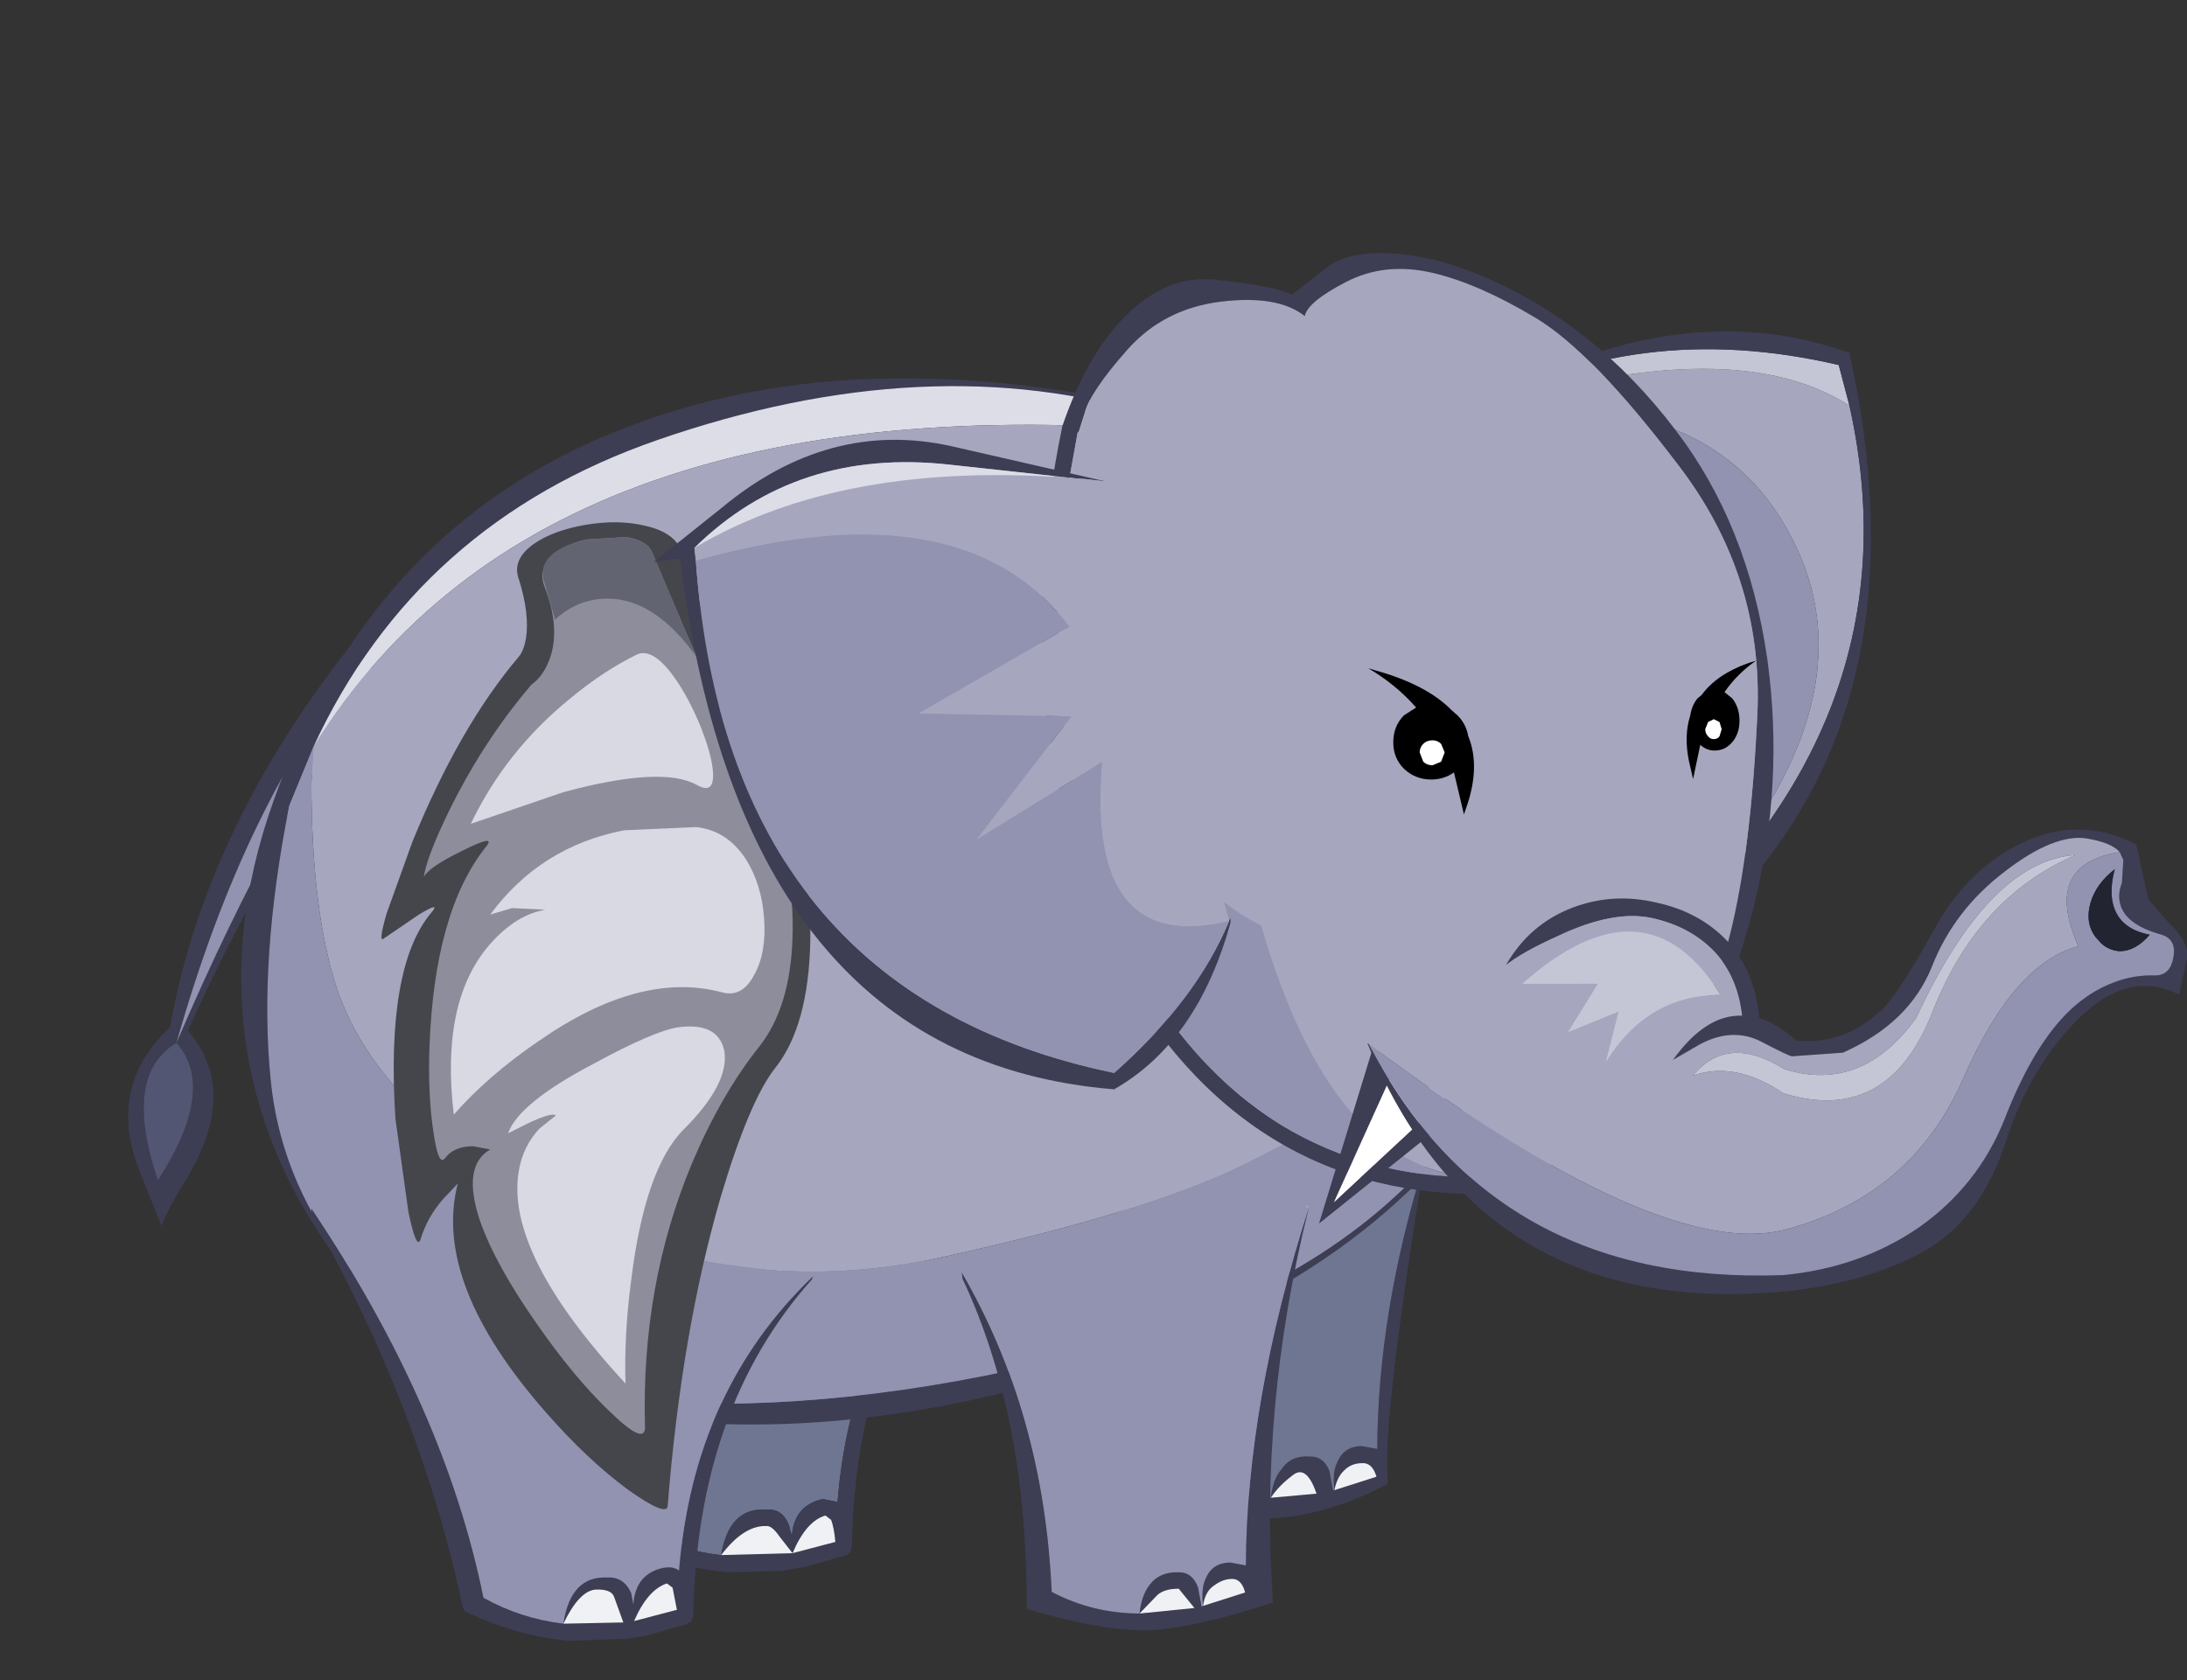 <?xml version="1.0" encoding="UTF-8" standalone="no"?>
<svg xmlns:ffdec="https://www.free-decompiler.com/flash" xmlns:xlink="http://www.w3.org/1999/xlink" ffdec:objectType="frame" height="103.7px" width="134.95px" xmlns="http://www.w3.org/2000/svg">
  <rect width="100%" height="100%" fill="#333333" stroke="none"/>
  <g transform="matrix(1.0, 0.0, 0.0, 1.0, 67.6, 52.0)">
    <use ffdec:characterId="426" height="51.35" transform="matrix(1.0, 0.0, 0.0, 1.0, -31.55, -17.55)" width="22.3" xlink:href="#shape0"/>
    <use ffdec:characterId="420" height="88.7" transform="matrix(0.881, 0.003, 0.0, 0.88, -59.706, -28.828)" width="100.55" xlink:href="#shape1"/>
    <use ffdec:characterId="427" height="60.9" transform="matrix(1.0, 0.0, 0.0, 1.0, -44.05, -19.75)" width="26.45" xlink:href="#shape2"/>
    <use ffdec:characterId="422" height="68.1" transform="matrix(0.881, 8.0E-4, 0.0, 0.88, -27.263, -36.445)" width="85.25" xlink:href="#shape3"/>
    <use ffdec:characterId="423" height="32.6" transform="matrix(0.881, -8.0E-4, 0.0, 0.88, 16.729, -0.77)" width="57.5" xlink:href="#shape4"/>
  </g>
  <defs>
    <g id="shape0" transform="matrix(1.0, 0.0, 0.0, 1.0, 31.55, 17.55)">
      <path d="M-11.1 10.85 Q-12.45 12.5 -13.9 17.65 -16.0 24.6 -16.65 33.6 -16.7 34.2 -18.7 32.75 L-22.95 28.8 Q-28.95 22.05 -27.65 16.85 L-28.35 17.6 Q-29.2 18.6 -29.55 19.75 -29.75 20.35 -30.2 18.35 L-30.85 13.45 Q-31.35 5.6 -29.0 2.8 -28.45 2.1 -29.65 2.85 L-31.5 4.1 Q-31.7 4.3 -31.3 2.8 L-29.95 -0.95 Q-27.55 -6.9 -24.45 -10.55 -24.2 -10.85 -24.05 -11.5 -23.85 -12.8 -24.45 -14.6 -24.8 -15.6 -23.65 -16.4 -22.65 -17.1 -20.95 -17.4 L-17.9 -17.35 Q-16.35 -17.05 -16.0 -16.05 L-14.85 -12.8 Q-13.3 -8.8 -11.35 -5.0 -9.15 -0.7 -9.25 4.2 -9.35 8.65 -11.1 10.85" fill="#45464b" fill-rule="evenodd" stroke="none"/>
      <path d="M-11.9 9.7 Q-13.9 12.25 -15.4 15.75 -18.05 22.15 -17.9 29.5 -17.85 30.5 -19.7 28.7 -21.55 26.95 -23.5 24.2 -25.65 21.1 -26.45 18.75 -27.35 15.95 -25.9 15.05 L-26.8 14.95 Q-27.8 14.9 -28.3 15.55 -28.6 15.95 -28.85 14.2 -29.15 12.3 -29.1 9.75 -28.85 2.7 -26.1 -0.7 -25.55 -1.35 -27.35 -0.5 -29.15 0.45 -29.4 0.9 L-28.3 -2.0 Q-26.45 -5.95 -23.75 -9.15 -23.2 -9.5 -22.9 -10.3 -22.2 -11.95 -23.05 -14.25 -23.75 -15.95 -20.95 -16.65 L-18.85 -16.8 Q-17.8 -16.6 -17.55 -16.05 L-15.8 -12.0 -12.0 -3.8 Q-10.05 0.05 -10.2 4.1 -10.35 7.7 -11.9 9.7" fill="#8e8d9c" fill-rule="evenodd" stroke="none"/>
      <path d="M-24.45 16.25 Q-24.25 14.9 -23.35 14.0 L-22.5 13.35 Q-22.7 13.15 -23.9 13.7 L-25.0 14.25 Q-24.45 12.7 -20.6 10.65 -17.3 8.85 -16.1 8.7 -14.0 8.45 -13.75 10.0 -13.45 11.65 -15.85 14.0 -17.9 16.05 -18.6 21.85 -18.95 24.75 -18.9 27.25 -25.15 20.55 -24.45 16.25" fill="#d8d9e2" fill-rule="evenodd" stroke="none"/>
      <path d="M-11.7 3.05 Q-11.55 4.8 -12.15 6.0 -12.8 7.2 -13.9 6.9 -18.1 5.8 -23.4 9.45 -26.0 11.25 -27.8 13.3 -28.5 7.25 -25.85 4.3 -24.55 2.85 -23.05 2.6 L-24.75 2.55 -25.9 2.9 Q-23.3 -0.7 -19.0 -1.55 L-15.2 -1.7 Q-13.6 -1.55 -12.65 -0.05 -11.8 1.25 -11.7 3.05" fill="#d8d9e2" fill-rule="evenodd" stroke="none"/>
      <path d="M-26.9 -1.85 Q-25.1 -5.65 -21.75 -8.4 L-18.3 -10.65 Q-17.6 -11.0 -16.6 -9.8 -15.75 -8.75 -15.05 -7.1 -14.35 -5.45 -14.3 -4.5 -14.3 -3.4 -15.15 -3.85 -17.0 -4.9 -22.15 -3.5 L-26.9 -1.85" fill="#d8d9e2" fill-rule="evenodd" stroke="none"/>
      <path d="M-15.2 -10.55 Q-17.3 -13.5 -19.65 -13.55 -21.3 -13.6 -22.55 -12.45 L-23.05 -14.25 Q-23.7 -16.0 -20.95 -16.65 L-18.85 -16.8 Q-17.8 -16.6 -17.55 -16.05 L-16.75 -14.3 -15.2 -10.55" fill="#636472" fill-rule="evenodd" stroke="none"/>
    </g>
    <g id="shape1" transform="matrix(1.0, 0.0, 0.0, 1.0, 50.25, 44.35)">
      <path d="M-33.3 -27.15 L-30.75 -24.25 Q-39.9 -12.2 -46.05 1.6 -42.35 5.85 -46.3 12.25 -47.35 13.9 -47.9 15.3 L-49.4 11.55 Q-51.8 5.6 -47.3 1.35 -44.7 -13.35 -33.3 -27.15 M-46.85 2.45 Q-39.5 -14.7 -32.65 -23.15 L-33.8 -24.5 Q-42.0 -14.7 -46.85 2.45 -50.65 4.75 -48.15 12.1 -44.0 5.65 -46.85 2.45 M-47.9 15.3 L-47.7 15.75 Q-47.35 16.75 -47.9 15.3" fill="#3d3d54" fill-rule="evenodd" stroke="none"/>
      <path d="M-46.85 2.45 Q-42.0 -14.7 -33.8 -24.5 L-32.65 -23.15 Q-39.5 -14.7 -46.85 2.45" fill="#9293b1" fill-rule="evenodd" stroke="none"/>
      <path d="M-46.85 2.45 Q-44.0 5.65 -48.15 12.1 -50.65 4.75 -46.85 2.45" fill="#525672" fill-rule="evenodd" stroke="none"/>
      <path d="M-26.3 9.35 L8.85 13.8 8.85 13.85 Q0.45 21.9 -0.55 34.5 L-1.55 34.3 -1.6 34.3 Q-3.6 34.75 -3.75 36.9 L-3.95 36.15 Q-4.4 34.95 -5.55 35.05 L-5.65 35.05 Q-8.15 34.95 -8.7 38.25 -11.7 37.95 -14.4 36.35 -17.6 22.9 -26.3 9.35" fill="#6f7691" fill-rule="evenodd" stroke="none"/>
      <path d="M8.85 13.85 L8.75 14.05 Q0.7 23.15 0.45 37.7 L0.3 38.1 0.25 38.1 0.1 38.25 0.0 38.25 -2.95 39.1 -3.05 39.1 -4.2 39.3 -4.35 39.35 -8.2 39.45 -8.25 39.45 Q-11.85 39.15 -15.4 37.5 L-15.6 37.35 -15.7 37.1 Q-18.65 23.25 -26.25 9.75 L-26.3 9.35 Q-17.6 22.9 -14.4 36.35 -11.7 37.95 -8.7 38.25 -8.15 34.95 -5.65 35.05 L-5.55 35.05 Q-4.4 34.95 -3.95 36.15 L-3.75 36.9 Q-3.6 34.75 -1.6 34.3 L-1.55 34.3 -0.55 34.5 Q0.45 21.9 8.85 13.85 M-8.7 38.25 L-3.7 38.1 -0.7 37.3 Q-0.8 36.25 -1.0 35.75 L-1.4 35.45 Q-2.75 35.85 -3.7 38.1 L-4.6 36.95 Q-5.15 36.15 -5.55 36.2 L-5.6 36.2 Q-7.15 36.2 -8.7 38.25" fill="#3d3d54" fill-rule="evenodd" stroke="none"/>
      <path d="M-8.7 38.25 Q-7.15 36.2 -5.6 36.2 L-5.55 36.2 Q-5.15 36.15 -4.6 36.95 L-3.7 38.1 Q-2.75 35.85 -1.4 35.45 L-1.0 35.75 Q-0.8 36.25 -0.7 37.3 L-3.7 38.1 -8.7 38.25" fill="#f0f1f4" fill-rule="evenodd" stroke="none"/>
      <path d="M41.6 5.45 Q41.0 5.55 41.55 5.4 L41.6 5.45 M17.35 10.3 Q23.1 20.05 23.65 32.6 26.5 34.05 29.8 34.1 29.95 32.75 30.55 32.1 31.2 31.1 32.55 31.2 L32.6 31.2 Q33.5 31.2 33.9 32.2 L34.15 33.55 34.25 33.55 Q34.1 32.25 34.45 31.6 34.9 30.5 36.1 30.45 L36.15 30.45 37.25 30.65 Q37.3 21.0 40.55 10.55 37.85 27.15 37.95 31.85 L38.0 33.1 Q29.55 37.55 22.7 33.95 22.0 20.35 17.4 10.6 17.3 10.45 17.35 10.3 M34.25 33.55 L37.2 32.6 Q36.9 31.6 36.2 31.65 35.45 31.65 34.95 32.15 34.45 32.6 34.25 33.55 M29.8 34.1 L33.0 33.8 Q32.3 31.75 31.35 32.5 30.35 33.25 29.8 34.1" fill="#3d3d54" fill-rule="evenodd" stroke="none"/>
      <path d="M41.6 5.45 L41.6 5.85 40.55 10.55 Q37.3 21.0 37.25 30.65 L36.15 30.45 36.1 30.45 Q34.9 30.5 34.45 31.6 34.1 32.25 34.25 33.55 L34.15 33.55 33.9 32.2 Q33.5 31.2 32.6 31.2 L32.55 31.2 Q31.2 31.1 30.55 32.1 29.95 32.75 29.8 34.1 26.5 34.05 23.65 32.6 23.1 20.05 17.35 10.3 L17.35 10.25 18.4 10.1 18.4 10.05 41.55 5.4 Q41.0 5.55 41.6 5.45" fill="#6f7691" fill-rule="evenodd" stroke="none"/>
      <path d="M29.8 34.1 Q30.35 33.25 31.35 32.5 32.3 31.75 33.0 33.8 L29.8 34.1 M34.25 33.55 Q34.45 32.6 34.95 32.15 35.45 31.65 36.2 31.65 36.9 31.6 37.2 32.6 L34.25 33.55" fill="#f0f1f4" fill-rule="evenodd" stroke="none"/>
      <path d="M25.55 -40.5 L21.7 -41.75 Q5.85 -46.6 -13.15 -39.95 -30.0 -34.05 -37.25 -18.35 L-38.95 -14.2 Q-41.1 -3.4 -40.25 5.05 -39.4 13.55 -32.85 20.35 -26.25 27.15 -12.25 27.6 1.75 28.05 17.4 23.8 33.05 19.55 41.2 10.15 48.3 1.95 49.15 -7.55 L49.3 -10.6 Q49.15 -21.85 43.35 -29.4 38.3 -36.05 25.55 -40.5 M26.9 -41.0 L28.1 -40.65 Q37.35 -37.95 43.6 -30.4 50.3 -22.3 50.3 -12.05 L50.3 -11.3 Q50.05 1.5 40.8 11.2 31.25 21.25 13.9 26.05 -1.2 30.3 -14.55 28.6 -27.9 26.9 -34.15 19.45 -40.35 11.95 -41.85 3.35 -43.35 -5.3 -40.05 -14.55 -38.45 -19.1 -36.25 -22.9 -28.9 -35.8 -14.75 -41.05 2.8 -47.65 26.9 -41.0" fill="#3d3d54" fill-rule="evenodd" stroke="none"/>
      <path d="M-37.25 -18.35 Q-30.0 -34.05 -13.15 -39.95 5.85 -46.6 21.7 -41.75 L25.55 -40.5 Q-20.9 -44.8 -37.25 -18.35" fill="#dcdde7" fill-rule="evenodd" stroke="none"/>
      <path d="M25.55 -40.5 Q38.3 -36.05 43.35 -29.4 49.15 -21.85 49.3 -10.6 L49.15 -7.55 Q46.2 -0.45 37.85 5.2 34.5 7.45 27.9 10.75 21.3 14.05 6.8 17.3 -7.7 20.5 -20.15 13.95 -32.6 7.45 -35.6 -1.35 -37.4 -6.8 -37.4 -15.85 L-37.25 -18.35 Q-20.9 -44.8 25.55 -40.5" fill="#a6a6bf" fill-rule="evenodd" stroke="none"/>
      <path d="M49.15 -7.55 Q48.3 1.95 41.2 10.15 33.05 19.55 17.4 23.8 1.75 28.05 -12.25 27.6 -26.25 27.15 -32.85 20.35 -39.4 13.55 -40.25 5.05 -41.1 -3.4 -38.95 -14.2 L-37.25 -18.35 -37.4 -15.85 Q-37.4 -6.8 -35.6 -1.35 -32.6 7.45 -20.15 13.95 -7.7 20.5 6.8 17.3 21.3 14.05 27.9 10.75 34.5 7.45 37.85 5.2 46.2 -0.45 49.15 -7.55" fill="#9293b1" fill-rule="evenodd" stroke="none"/>
      <path d="M-2.25 18.65 L-2.35 18.9 Q-10.4 27.95 -10.65 42.5 L-10.65 42.55 -10.8 42.9 -10.8 42.95 -10.95 43.0 -11.1 43.1 -14.05 43.95 -14.1 43.95 -15.3 44.15 -15.5 44.15 -19.3 44.3 -19.35 44.3 Q-22.9 44.0 -26.45 42.35 L-26.7 42.2 -26.8 41.95 Q-29.75 28.05 -37.35 14.6 L-37.4 14.15 -37.35 14.0 -37.35 14.1 Q-28.05 27.95 -25.35 41.3 -22.75 42.75 -19.75 43.1 -19.25 39.75 -16.7 39.85 L-16.65 39.85 Q-15.5 39.8 -15.0 40.95 L-14.85 41.75 Q-14.7 39.55 -12.7 39.15 L-12.65 39.15 Q-12.05 39.05 -11.65 39.35 -10.65 26.7 -2.25 18.65 M-19.75 43.1 L-15.55 43.0 -16.2 41.2 Q-16.4 40.65 -17.5 40.7 -18.65 40.8 -19.75 43.1 M-12.1 40.55 L-12.5 40.25 Q-13.85 40.7 -14.8 42.9 L-11.8 42.1 -12.1 40.55" fill="#3d3d54" fill-rule="evenodd" stroke="none"/>
      <path d="M-2.25 18.65 Q-10.65 26.7 -11.65 39.35 -12.05 39.05 -12.65 39.15 L-12.7 39.15 Q-14.7 39.55 -14.85 41.75 L-15.0 40.95 Q-15.5 39.8 -16.65 39.85 L-16.7 39.85 Q-19.25 39.75 -19.75 43.1 -22.75 42.75 -25.35 41.3 -28.05 27.95 -37.35 14.1 L-2.25 18.65" fill="#9293b1" fill-rule="evenodd" stroke="none"/>
      <path d="M-19.75 43.1 Q-18.65 40.8 -17.5 40.7 -16.4 40.65 -16.2 41.2 L-15.55 43.0 -19.75 43.1 M-12.1 40.55 L-11.8 42.1 -14.8 42.9 Q-13.85 40.7 -12.5 40.25 L-12.1 40.55" fill="#f0f1f4" fill-rule="evenodd" stroke="none"/>
      <path d="M32.45 13.75 Q32.2 13.7 32.35 13.55 L32.35 13.6 32.45 13.75" fill="#afafc7" fill-rule="evenodd" stroke="none"/>
      <path d="M32.45 13.75 L32.4 14.0 Q29.0 27.8 29.95 41.45 24.95 43.1 21.75 43.4 18.5 43.65 12.7 41.95 12.75 28.45 8.2 18.8 L8.15 18.35 Q13.9 28.25 14.45 40.75 17.3 42.25 20.6 42.25 20.75 40.95 21.3 40.25 22.0 39.3 23.35 39.35 L23.4 39.35 Q24.3 39.35 24.7 40.4 L24.95 41.75 25.05 41.7 Q24.9 40.45 25.25 39.75 25.7 38.7 26.9 38.65 L26.95 38.65 28.05 38.85 Q28.1 27.4 32.45 13.75 M25.05 41.7 L28.0 40.75 Q27.75 39.8 27.1 39.8 26.45 39.8 25.85 40.25 25.2 40.65 25.05 41.7 M20.6 42.25 L24.45 41.85 23.35 40.5 Q22.35 40.5 21.85 40.95 L20.6 42.25" fill="#3d3d54" fill-rule="evenodd" stroke="none"/>
      <path d="M25.05 41.7 Q25.2 40.65 25.85 40.25 26.45 39.8 27.1 39.8 27.75 39.8 28.0 40.75 L25.05 41.7 M20.6 42.25 L21.85 40.95 Q22.35 40.5 23.35 40.5 L24.45 41.85 20.6 42.25" fill="#f0f1f4" fill-rule="evenodd" stroke="none"/>
      <path d="M8.15 18.35 L32.45 13.75 Q28.1 27.4 28.05 38.85 L26.95 38.65 26.9 38.65 Q25.7 38.7 25.25 39.75 24.9 40.45 25.05 41.7 L24.95 41.75 24.7 40.4 Q24.3 39.35 23.4 39.35 L23.35 39.35 Q22.0 39.3 21.3 40.25 20.75 40.95 20.6 42.25 17.3 42.25 14.45 40.75 13.9 28.25 8.15 18.35" fill="#9293b1" fill-rule="evenodd" stroke="none"/>
    </g>
    <g id="shape2" transform="matrix(1.0, 0.0, 0.0, 1.0, 44.05, 19.75)">
      <path d="M-34.7 -18.4 Q-33.5 -19.25 -31.5 -19.6 -29.45 -19.95 -27.8 -19.55 -26.0 -19.15 -25.55 -18.0 L-24.2 -14.15 Q-22.4 -9.4 -20.1 -4.85 -17.5 0.25 -17.6 6.05 -17.7 11.3 -19.75 13.9 -21.35 15.9 -23.15 21.95 -25.55 30.25 -26.4 40.95 -26.45 41.65 -28.85 39.95 -31.35 38.1 -33.85 35.25 -40.95 27.2 -39.35 21.05 L-40.25 22.0 Q-41.25 23.15 -41.65 24.5 -41.9 25.2 -42.4 22.8 L-43.2 17.05 Q-43.8 7.7 -41.0 4.35 -40.35 3.6 -41.75 4.45 L-43.95 5.95 Q-44.25 6.15 -43.75 4.4 L-42.15 -0.05 Q-39.25 -7.15 -35.6 -11.45 -35.3 -11.8 -35.15 -12.55 -34.9 -14.1 -35.6 -16.3 -36.0 -17.45 -34.7 -18.4" fill="#45464b" fill-rule="evenodd" stroke="none"/>
      <path d="M-28.95 -18.85 Q-27.75 -18.65 -27.4 -18.0 L-25.35 -13.15 Q-22.9 -7.5 -20.85 -3.45 -18.5 1.1 -18.7 5.95 -18.85 10.2 -20.75 12.6 -23.1 15.55 -24.9 19.8 -28.05 27.35 -27.8 36.1 -27.8 37.25 -30.0 35.1 -32.15 33.05 -34.45 29.75 -37.05 26.05 -38.0 23.3 -39.1 19.95 -37.35 18.95 L-38.4 18.75 Q-39.6 18.75 -40.15 19.5 -40.55 20.0 -40.85 17.9 -41.2 15.65 -41.1 12.65 -40.8 4.25 -37.6 0.25 -36.95 -0.55 -39.05 0.5 -41.2 1.55 -41.45 2.15 -41.3 1.05 -40.2 -1.3 -38.0 -6.0 -34.8 -9.75 -34.15 -10.2 -33.75 -11.15 -32.95 -13.1 -34.0 -15.8 -34.4 -16.85 -33.55 -17.65 -32.85 -18.35 -31.45 -18.7 L-28.95 -18.85" fill="#8e8d9c" fill-rule="evenodd" stroke="none"/>
      <path d="M-25.7 11.4 Q-23.25 11.1 -22.9 12.9 -22.6 14.9 -25.4 17.7 -27.8 20.1 -28.65 27.0 -29.1 30.4 -29.0 33.4 -36.4 25.4 -35.6 20.35 -35.35 18.75 -34.3 17.65 L-33.3 16.85 Q-33.55 16.65 -34.95 17.3 L-36.25 17.95 Q-35.6 16.1 -31.05 13.7 -27.2 11.6 -25.7 11.4" fill="#d8d9e2" fill-rule="evenodd" stroke="none"/>
      <path d="M-29.1 -0.75 L-24.65 -0.95 Q-22.75 -0.75 -21.6 1.0 -20.6 2.55 -20.45 4.7 -20.3 6.8 -21.05 8.15 -21.8 9.6 -23.05 9.25 -28.1 7.9 -34.35 12.25 -37.5 14.4 -39.6 16.8 -40.45 9.65 -37.25 6.15 -35.7 4.45 -33.95 4.15 L-36.0 4.05 -37.35 4.45 Q-34.25 0.25 -29.1 -0.75" fill="#d8d9e2" fill-rule="evenodd" stroke="none"/>
      <path d="M-38.55 -1.15 Q-36.4 -5.65 -32.4 -8.9 -30.35 -10.6 -28.3 -11.6 -27.45 -12.0 -26.3 -10.6 -25.3 -9.35 -24.45 -7.35 -23.65 -5.4 -23.6 -4.25 -23.55 -2.95 -24.6 -3.55 -26.75 -4.75 -32.85 -3.1 L-38.55 -1.15" fill="#d8d9e2" fill-rule="evenodd" stroke="none"/>
      <path d="M-28.95 -18.85 Q-27.75 -18.65 -27.4 -18.0 L-26.5 -15.9 -24.65 -11.5 Q-27.15 -14.95 -29.95 -15.05 -31.9 -15.1 -33.35 -13.75 L-33.95 -15.85 Q-34.75 -17.9 -31.45 -18.7 L-28.95 -18.85" fill="#636472" fill-rule="evenodd" stroke="none"/>
    </g>
    <g id="shape3" transform="matrix(1.0, 0.0, 0.0, 1.0, 46.0, 34.05)">
      <path d="M10.5 -22.6 Q29.2 -28.85 37.75 -23.35 42.85 -0.45 21.95 16.5 39.7 0.15 34.35 -12.7 28.9 -25.55 10.5 -22.6" fill="#a6a6bf" fill-rule="evenodd" stroke="none"/>
      <path d="M37.75 -23.35 Q29.2 -28.85 10.5 -22.6 L11.15 -22.9 Q22.85 -29.5 37.0 -26.2 L37.75 -23.35" fill="#c4c6d5" fill-rule="evenodd" stroke="none"/>
      <path d="M12.1 8.7 L10.5 -22.6 Q28.9 -25.55 34.35 -12.7 39.7 0.15 21.95 16.5 16.9 15.4 12.5 8.95 L12.2 8.75 12.1 8.7" fill="#9293b1" fill-rule="evenodd" stroke="none"/>
      <path d="M37.75 -23.35 L37.0 -26.2 Q22.85 -29.5 11.15 -22.9 L10.5 -22.6 Q25.3 -31.55 37.75 -27.05 44.35 2.9 22.0 17.55 15.7 15.5 11.75 9.6 L11.65 9.2 Q11.65 9.0 11.8 8.85 L12.1 8.7 12.2 8.75 12.5 8.95 Q16.9 15.4 21.95 16.5 42.85 -0.45 37.75 -23.35" fill="#3d3d54" fill-rule="evenodd" stroke="none"/>
      <path d="M25.55 -21.65 Q30.65 -15.0 32.0 -5.55 33.2 3.15 31.05 11.8 28.9 20.4 24.25 25.85 19.15 31.7 12.8 31.95 4.2 32.25 -2.55 28.15 -9.35 24.0 -13.85 15.55 L-13.85 15.5 Q-21.5 -1.95 -17.4 -21.75 L-17.4 -21.8 Q-15.7 -26.8 -13.05 -29.5 -10.1 -32.5 -6.7 -32.15 -2.45 -31.7 -1.3 -31.1 L1.2 -33.05 Q2.8 -34.2 5.8 -34.0 8.75 -33.8 11.95 -32.45 19.85 -29.15 25.55 -21.65 M11.35 30.8 L12.75 30.8 Q18.65 30.55 23.35 25.1 27.85 19.8 29.35 13.9 30.85 8.0 31.3 -1.7 31.75 -11.4 25.7 -19.25 19.7 -27.15 15.75 -29.5 11.75 -31.9 8.5 -32.65 5.2 -33.4 2.5 -32.0 -0.2 -30.6 -0.4 -29.6 -2.3 -31.1 -6.3 -30.6 -10.3 -30.1 -12.85 -27.2 -15.45 -24.25 -15.8 -22.8 L-16.25 -21.4 -16.3 -21.45 -17.1 -17.0 Q-19.45 -0.15 -12.85 15.0 L-12.8 15.05 Q-8.5 23.2 -1.95 27.2 3.95 30.75 11.35 30.8" fill="#3d3d54" fill-rule="evenodd" stroke="none"/>
      <path d="M-17.1 -17.0 L-16.3 -21.45 -16.25 -21.4 -15.8 -22.8 Q-15.45 -24.25 -12.85 -27.2 -10.3 -30.1 -6.3 -30.6 -2.3 -31.1 -0.4 -29.6 -0.2 -30.6 2.5 -32.0 5.2 -33.4 8.5 -32.65 11.75 -31.9 15.75 -29.5 19.7 -27.15 25.7 -19.25 31.75 -11.4 31.3 -1.7 30.85 8.0 29.35 13.9 27.85 19.8 23.35 25.1 18.65 30.55 12.75 30.8 L11.35 30.8 Q1.45 30.15 -3.45 13.15 -14.9 7.4 -17.1 -17.0" fill="#a6a6bf" fill-rule="evenodd" stroke="none"/>
      <path d="M11.35 30.8 Q3.95 30.75 -1.95 27.2 -8.5 23.2 -12.8 15.05 L-12.85 15.0 Q-19.45 -0.15 -17.1 -17.0 -14.9 7.4 -3.45 13.15 1.45 30.15 11.35 30.8" fill="#9293b1" fill-rule="evenodd" stroke="none"/>
      <path d="M-43.15 -13.3 L-43.05 -12.4 Q-40.85 17.9 -13.75 23.5 -8.0 18.4 -5.7 12.85 L-5.7 12.8 -5.6 12.65 -5.6 12.95 Q-7.9 21.3 -13.75 24.65 -39.8 22.55 -44.15 -12.55 L-46.0 -12.3 -41.25 -16.1 Q-33.75 -22.35 -25.15 -20.45 L-14.4 -18.0 -14.45 -18.0 -15.75 -18.15 -16.45 -18.2 -25.25 -19.15 Q-36.0 -20.35 -43.15 -13.3" fill="#3d3d54" fill-rule="evenodd" stroke="none"/>
      <path d="M-43.05 -12.4 L-43.15 -13.3 Q-32.75 -19.5 -16.45 -18.2 L-15.75 -18.15 -14.45 -18.0 -14.4 -18.0 -5.7 12.8 -5.7 12.85 Q-15.75 15.3 -14.6 1.7 L-23.4 7.15 -16.75 -1.5 -27.45 -1.7 -16.9 -7.8 Q-24.3 -17.7 -43.05 -12.4" fill="#a6a6bf" fill-rule="evenodd" stroke="none"/>
      <path d="M-5.7 12.85 Q-8.0 18.4 -13.75 23.5 -40.85 17.9 -43.05 -12.4 -24.3 -17.7 -16.9 -7.8 L-27.45 -1.7 -16.75 -1.5 -23.4 7.15 -14.6 1.7 Q-15.75 15.3 -5.7 12.85" fill="#9293b1" fill-rule="evenodd" stroke="none"/>
      <path d="M-43.15 -13.3 Q-36.0 -20.35 -25.25 -19.15 L-16.45 -18.2 Q-32.75 -19.5 -43.15 -13.3" fill="#dcdde7" fill-rule="evenodd" stroke="none"/>
      <path d="M9.75 25.0 L5.7 23.6 1.65 32.55 9.75 25.0 M12.0 24.9 L0.6 34.05 4.35 21.8 12.0 24.9" fill="#3d3d54" fill-rule="evenodd" stroke="none"/>
      <path d="M9.75 25.0 L1.65 32.55 5.7 23.6 9.75 25.0" fill="#ffffff" fill-rule="evenodd" stroke="none"/>
      <path d="M4.05 -4.9 L4.55 -4.75 Q8.15 -3.75 9.9 -1.95 L10.3 -1.6 Q10.9 -1.0 11.05 -0.15 11.95 2.05 10.85 5.05 L10.75 5.35 10.05 2.4 Q9.35 2.9 8.45 2.9 7.35 2.9 6.55 2.15 5.8 1.4 5.8 0.3 5.8 -0.85 6.55 -1.6 L7.4 -2.15 Q6.0 -3.75 4.05 -4.9" fill="#000000" fill-rule="evenodd" stroke="none"/>
      <path d="M8.55 1.9 Q8.15 1.9 7.9 1.65 L7.65 1.0 Q7.65 0.65 7.9 0.4 8.15 0.15 8.55 0.15 8.9 0.15 9.15 0.4 L9.4 1.0 9.15 1.65 8.55 1.9" fill="#ffffff" fill-rule="evenodd" stroke="none"/>
      <path d="M26.6 -1.6 Q26.7 -2.3 27.1 -2.8 L27.4 -3.05 Q28.45 -4.5 30.7 -5.3 L31.2 -5.45 Q29.9 -4.55 29.0 -3.25 L29.55 -2.8 Q30.05 -2.15 30.05 -1.25 30.05 -0.35 29.55 0.25 29.05 0.85 28.3 0.85 27.75 0.85 27.3 0.45 L26.8 2.85 26.5 1.55 Q26.15 -0.2 26.6 -1.6" fill="#000000" fill-rule="evenodd" stroke="none"/>
      <path d="M28.8 -0.65 L28.65 -0.15 Q28.5 0.05 28.25 0.05 28.0 0.05 27.85 -0.15 27.65 -0.35 27.65 -0.65 L27.85 -1.15 28.25 -1.35 28.65 -1.15 28.8 -0.65" fill="#ffffff" fill-rule="evenodd" stroke="none"/>
    </g>
    <g id="shape4" transform="matrix(1.0, 0.0, 0.0, 1.0, 28.75, 16.3)">
      <path d="M-19.0 -6.8 Q-17.35 -9.7 -14.3 -10.85 -11.5 -11.9 -8.5 -11.2 -5.45 -10.55 -3.5 -8.5 -1.55 -6.4 -1.25 -3.1 0.0 -2.7 1.35 -1.5 4.75 -1.2 7.25 -3.6 L7.3 -3.6 Q8.55 -4.85 10.95 -9.2 13.3 -13.55 17.25 -15.4 21.2 -17.25 25.15 -15.25 L26.0 -11.4 27.6 -9.55 Q28.9 -8.35 28.7 -7.15 L28.15 -4.7 Q26.1 -5.75 24.05 -5.0 22.65 -4.5 21.2 -3.1 17.75 0.25 16.0 5.65 14.25 11.0 10.35 13.25 6.2 15.55 0.45 16.1 -20.75 18.05 -28.7 -1.35 L-28.6 -1.3 Q-19.9 15.65 0.35 14.95 L0.4 14.95 Q5.8 14.45 9.95 11.6 14.05 8.7 15.9 4.1 17.95 -1.2 20.55 -3.65 21.95 -4.95 23.55 -5.55 24.95 -6.1 26.5 -6.05 L26.55 -6.05 Q27.55 -6.1 27.75 -7.3 28.0 -8.55 26.95 -8.9 25.15 -9.4 24.45 -10.25 23.65 -11.25 24.15 -12.55 L24.25 -14.15 24.0 -14.7 Q23.45 -15.35 21.75 -15.65 19.45 -16.05 15.95 -13.35 12.4 -10.65 10.85 -6.7 9.25 -2.7 4.6 -0.65 L1.05 -0.4 Q0.85 -0.4 -1.15 -1.45 -3.15 -2.45 -5.4 -1.25 L-7.3 -0.15 Q-5.0 -3.35 -2.45 -3.25 -2.75 -5.95 -4.35 -7.7 -6.05 -9.5 -8.75 -10.1 -11.45 -10.7 -15.35 -8.85 -17.9 -7.7 -19.0 -6.8" fill="#3d3d54" fill-rule="evenodd" stroke="none"/>
      <path d="M-19.0 -6.8 Q-17.9 -7.7 -15.35 -8.85 -11.45 -10.7 -8.75 -10.1 -6.05 -9.5 -4.35 -7.7 -2.75 -5.95 -2.45 -3.25 -5.0 -3.35 -7.3 -0.15 L-5.4 -1.25 Q-3.15 -2.45 -1.15 -1.45 0.85 -0.4 1.05 -0.4 L4.6 -0.65 Q9.25 -2.7 10.85 -6.7 12.4 -10.65 15.95 -13.35 19.45 -16.05 21.75 -15.65 23.45 -15.35 24.0 -14.7 18.55 -13.85 21.1 -8.1 16.55 -6.9 13.0 1.25 9.4 9.4 0.6 11.75 -8.1 14.05 -28.6 -1.3 L-28.7 -1.35 -28.75 -1.4 -28.7 -1.4 -19.0 -6.8 M10.9 -3.55 Q14.05 -11.55 20.9 -14.5 14.85 -14.1 9.75 -3.1 5.95 2.2 0.5 0.5 -3.45 -2.0 -5.9 0.95 -2.95 -0.1 0.45 2.2 7.8 4.45 10.9 -3.55 M-12.55 -5.5 L-14.65 -2.1 -11.1 -3.55 -12.0 0.0 Q-9.05 -4.75 -3.95 -4.7 -9.2 -13.2 -17.85 -5.5 L-12.55 -5.5" fill="#a6a6bf" fill-rule="evenodd" stroke="none"/>
      <path d="M24.0 -14.7 L24.25 -14.15 24.15 -12.55 Q23.65 -11.25 24.45 -10.25 25.15 -9.4 26.95 -8.9 28.0 -8.55 27.75 -7.3 27.55 -6.1 26.55 -6.05 L26.5 -6.05 Q24.95 -6.1 23.55 -5.55 21.95 -4.95 20.55 -3.65 17.95 -1.2 15.9 4.1 14.05 8.7 9.95 11.6 5.8 14.45 0.4 14.95 L0.35 14.95 Q-19.9 15.65 -28.6 -1.3 -8.1 14.05 0.6 11.75 9.4 9.4 13.0 1.25 16.55 -6.9 21.1 -8.1 18.55 -13.85 24.0 -14.7 M21.95 -11.15 Q21.55 -9.75 22.3 -8.75 L22.7 -8.3 Q23.25 -7.8 24.0 -7.75 25.1 -7.75 26.1 -8.9 24.35 -9.25 23.75 -10.45 23.15 -11.65 23.65 -13.5 22.35 -12.5 21.95 -11.15" fill="#9293b1" fill-rule="evenodd" stroke="none"/>
      <path d="M21.95 -11.15 Q22.35 -12.5 23.65 -13.5 23.15 -11.65 23.75 -10.45 24.35 -9.25 26.1 -8.9 25.1 -7.75 24.0 -7.75 23.25 -7.8 22.7 -8.3 L22.3 -8.75 Q21.55 -9.75 21.95 -11.15" fill="#232432" fill-rule="evenodd" stroke="none"/>
      <path d="M10.9 -3.55 Q7.8 4.45 0.45 2.2 -2.95 -0.1 -5.9 0.95 -3.45 -2.0 0.5 0.5 5.95 2.2 9.75 -3.1 14.85 -14.1 20.9 -14.5 14.05 -11.55 10.9 -3.55 M-12.55 -5.5 L-17.85 -5.5 Q-9.2 -13.2 -3.95 -4.7 -9.05 -4.75 -12.0 0.0 L-11.1 -3.55 -14.65 -2.1 -12.55 -5.5" fill="#c4c6d5" fill-rule="evenodd" stroke="none"/>
    </g>
  </defs>
</svg>
